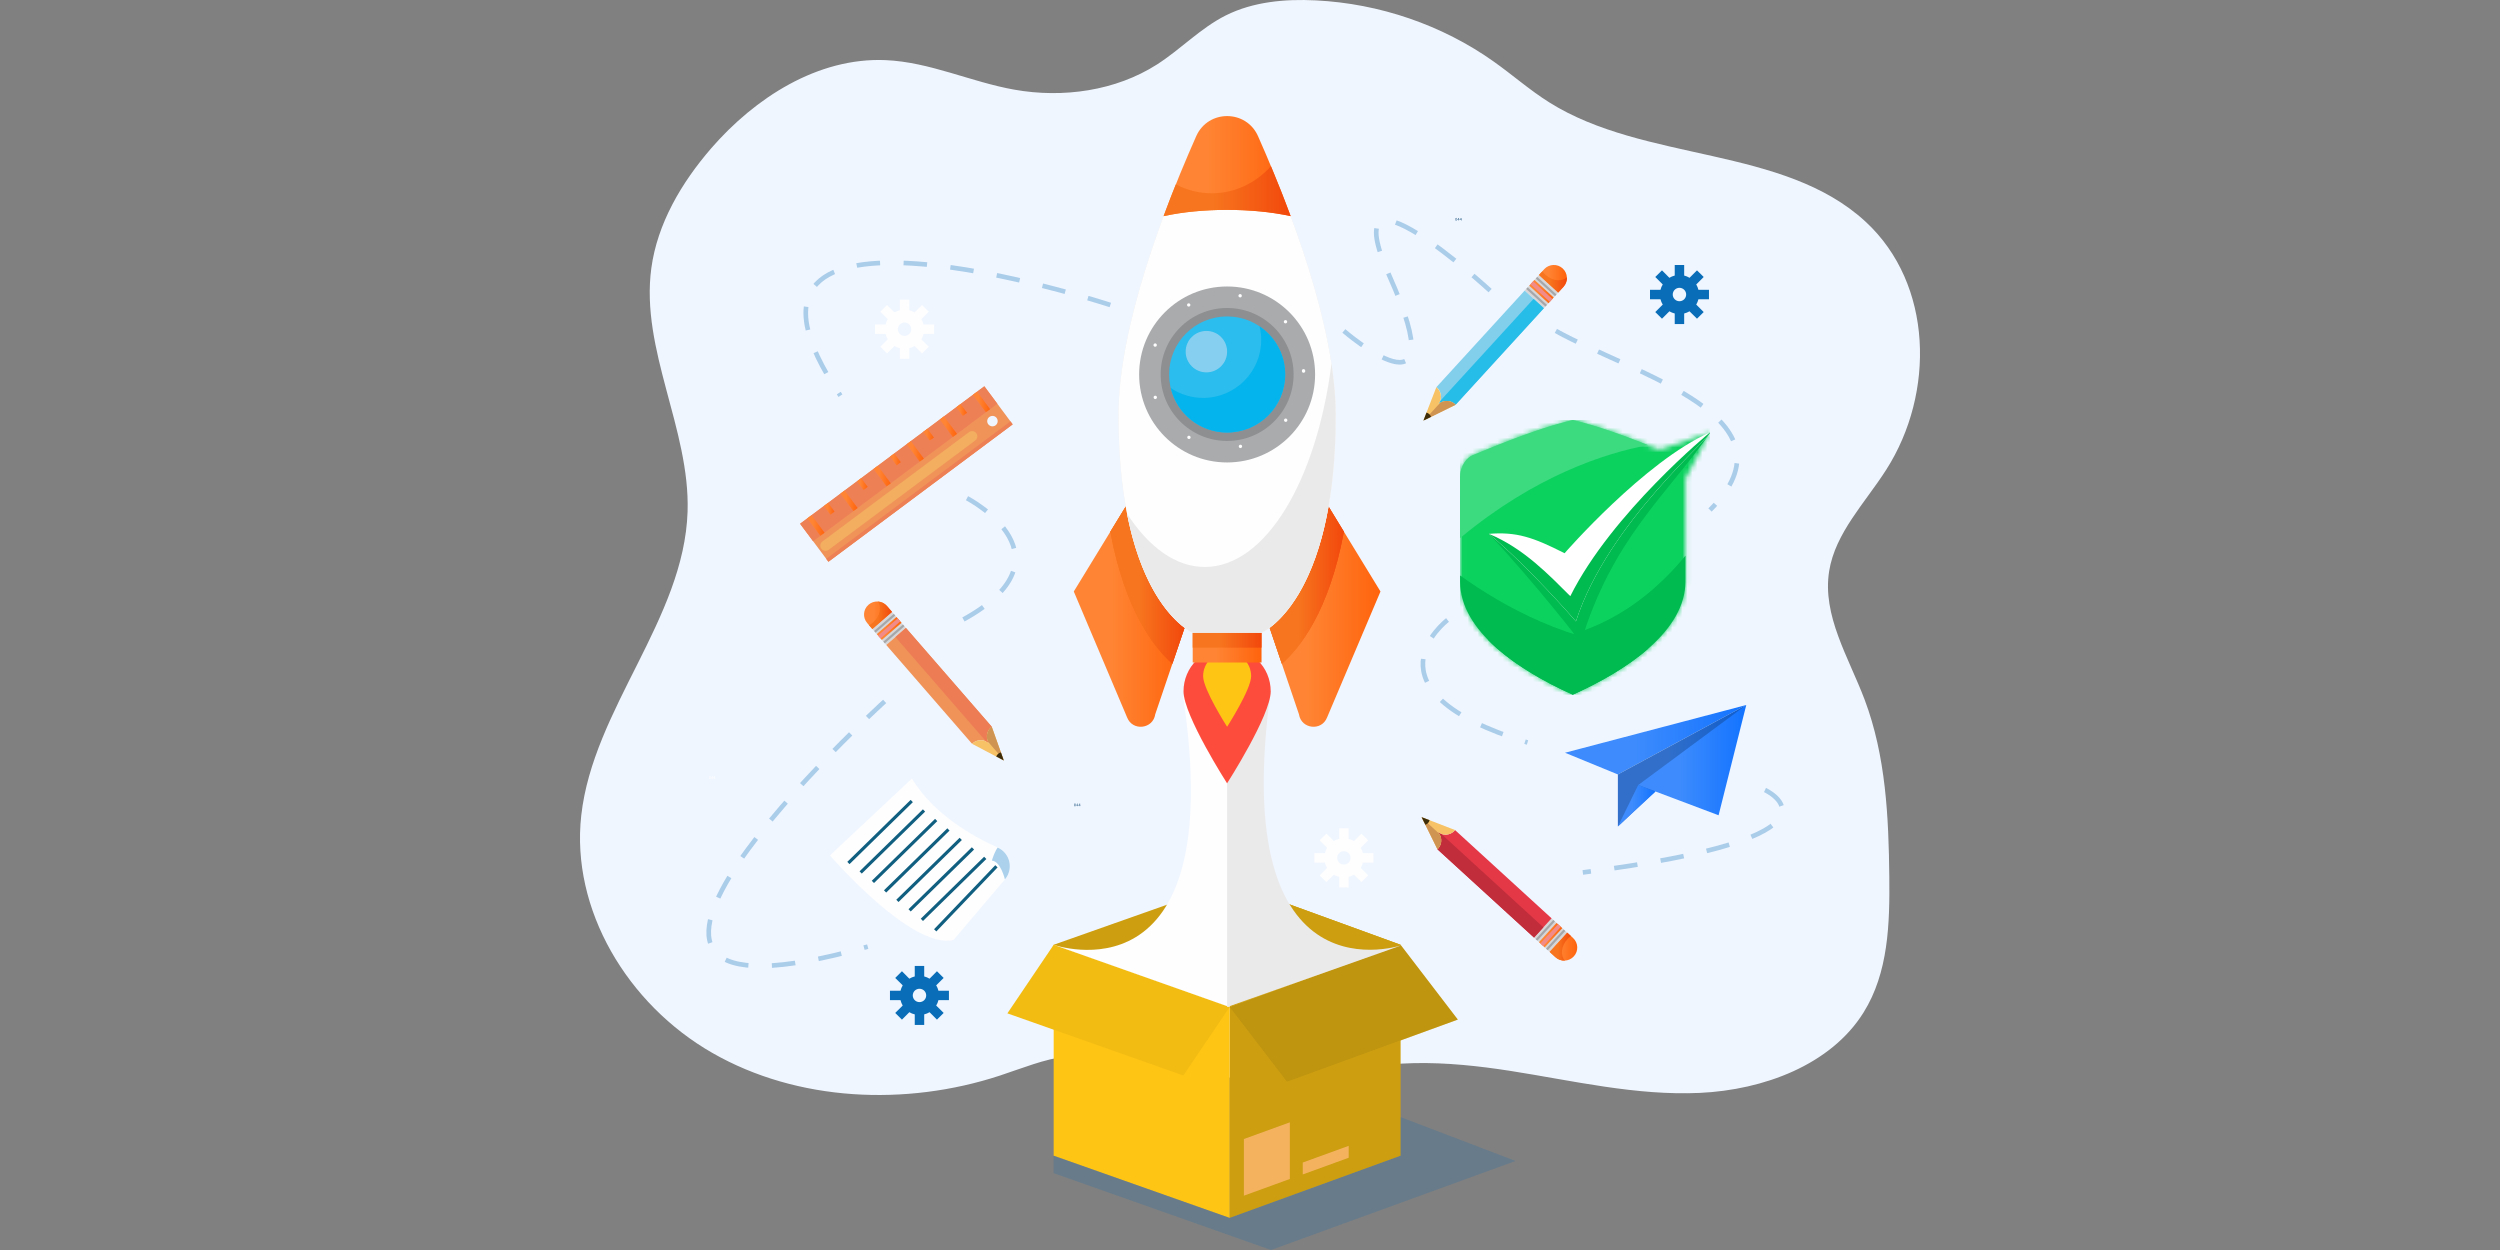 <svg width="500" height="250" viewBox="0 0 500 250" fill="none" xmlns="http://www.w3.org/2000/svg">
<rect x="0" y="0" width="500" height="250" fill="#808080" stroke="none"/>
<path d="M377.861 175.361C377.962 184.679 377.703 194.517 372.696 202.52C366.149 212.988 352.739 217.976 339.976 218.579C327.214 219.168 314.61 216.14 302.005 214.167C289.387 212.207 276.005 211.372 264.221 216.113L226.552 214.879C223.344 211.563 218.135 210.659 213.459 211.235C208.768 211.824 204.38 213.674 199.905 215.14C181.157 221.279 159.473 220.333 142.481 210.59C125.473 200.862 114.15 181.87 116.25 163.097C118.639 141.721 136.826 123.798 137.517 102.312C138.034 85.842 128.063 69.974 130.265 53.64C131.473 44.734 136.265 36.567 142.265 29.633C150.955 19.631 163.502 11.45 177.114 12.025C185.962 12.409 194.164 16.383 202.854 17.931C212.61 19.672 223.157 18.164 231.387 12.902C236.164 9.847 240.092 5.626 245.171 3.078C250.624 0.351 257.013 -0.238 263.156 0.077C275.933 0.707 288.466 5.023 298.725 12.3C302.48 14.958 305.933 18.014 309.833 20.466C328.969 32.497 356.681 29.14 373.127 44.35C386.624 56.819 387.027 78.634 377.257 93.926C373.041 100.545 367.055 106.574 365.832 114.22C364.408 123.099 369.732 131.485 372.926 139.926C377.17 151.19 377.732 163.385 377.861 175.361Z" fill="#F0F6FF"/>
<path d="M200.979 175.875L190.705 187.985C182.321 190.013 165.992 171.081 165.992 171.081L182.376 155.724C186.705 162.82 194.404 167.218 199.541 169.519C202.02 170.629 202.746 173.807 200.979 175.875Z" fill="#FEFEFE"/>
<path d="M182.351 160.204L169.68 172.601" stroke="#105E80" stroke-width="0.635"/>
<path d="M184.804 162.094L172.133 174.492" stroke="#105E80" stroke-width="0.635"/>
<path d="M187.236 163.998L174.578 176.382" stroke="#105E80" stroke-width="0.635"/>
<path d="M189.687 165.889L177.016 178.286" stroke="#105E80" stroke-width="0.635"/>
<path d="M192.148 167.779L179.477 180.176" stroke="#105E80" stroke-width="0.635"/>
<path d="M194.593 169.683L181.922 182.067" stroke="#105E80" stroke-width="0.635"/>
<path d="M197.047 171.574L184.375 183.971" stroke="#105E80" stroke-width="0.635"/>
<path d="M199.286 173.259L187.039 186.067" stroke="#105E80" stroke-width="0.635"/>
<path d="M200.984 175.875C200.984 175.875 200.134 172.245 198.367 172.121C199.052 169.971 199.545 169.519 199.545 169.519C202.025 170.628 202.751 173.806 200.984 175.875Z" fill="#ABD1ED"/>
<path d="M245.927 201.41L210.734 188.958L245.927 176.519L280.119 188.958L245.927 201.41Z" fill="#FFC514"/>
<path d="M245.927 201.41L210.734 188.958L245.927 176.519L280.119 188.958L245.927 201.41Z" fill="black" fill-opacity="0.2"/>
<path d="M280.114 188.958L245.922 201.41V176.519L280.114 188.958Z" fill="#FFC514"/>
<path d="M280.114 188.958L245.922 201.41V176.519L280.114 188.958Z" fill="black" fill-opacity="0.2"/>
<path d="M245.922 243.575V201.41L280.114 188.958V231.136L245.922 243.575Z" fill="#FFC514"/>
<path d="M245.922 243.575V201.41L280.114 188.958V231.136L245.922 243.575Z" fill="black" fill-opacity="0.2"/>
<path d="M248.773 239.136V227.807L257.965 224.465V235.794L248.773 239.136Z" fill="#F4B25F"/>
<path d="M269.739 229.164V231.548L260.547 234.89V232.507L269.739 229.164Z" fill="#F4B25F"/>
<path d="M257.388 216.369L245.922 201.41L280.114 188.958L291.567 203.917L257.388 216.369Z" fill="#FFC514"/>
<path d="M257.388 216.369L245.922 201.41L280.114 188.958L291.567 203.917L257.388 216.369Z" fill="black" fill-opacity="0.25"/>
<path d="M210.734 231.136V188.958L245.927 201.41V243.575L210.734 231.136Z" fill="#FFC514"/>
<path d="M201.477 202.67L210.737 188.958L245.93 201.41L236.669 215.109L201.477 202.67Z" fill="#FFC514"/>
<path d="M201.477 202.67L210.737 188.958L245.93 201.41L236.669 215.109L201.477 202.67Z" fill="black" fill-opacity="0.05"/>
<path d="M210.734 188.958C210.734 188.958 245.927 201.41 236.625 139.285L245.927 136.545V201.41L210.734 188.958Z" fill="#FEFEFE"/>
<path d="M245.422 201.41V136.545L254.148 138.258C245.422 201.41 280.614 188.958 280.614 188.958L245.422 201.41Z" fill="#EAEAEB"/>
<path d="M236.909 125.559L231.046 142.861C230.607 145.82 226.525 146.286 225.429 143.505L214.758 118.299L225.142 101.312C227.922 117.093 233.991 123.381 236.909 125.559Z" fill="url(#paint0_linear_1799_11786)"/>
<path d="M276.095 118.299L265.409 143.505C264.313 146.286 260.245 145.82 259.793 142.861L253.93 125.559C256.848 123.381 262.93 117.093 265.711 101.312L276.095 118.299Z" fill="url(#paint1_linear_1799_11786)"/>
<path d="M237.351 124.258L234.474 132.751C230.912 129.641 225.021 122.299 222.062 106.353L227.515 97.435L237.351 124.258Z" fill="url(#paint2_linear_1799_11786)"/>
<path d="M268.78 106.353C265.821 122.299 259.944 129.641 256.369 132.751L253.492 124.258L263.342 97.435L268.78 106.353Z" fill="url(#paint3_linear_1799_11786)"/>
<path d="M236.912 125.559L234.474 132.751C230.912 129.641 225.021 122.299 222.062 106.353L225.145 101.312C227.926 117.093 233.994 123.381 236.912 125.559Z" fill="url(#paint4_linear_1799_11786)"/>
<path d="M268.779 106.353C265.82 122.299 259.944 129.641 256.368 132.751L253.93 125.559C256.848 123.381 262.93 117.093 265.711 101.312L268.779 106.353Z" fill="url(#paint5_linear_1799_11786)"/>
<path d="M253.929 125.559C252.943 126.299 252.312 126.559 252.312 126.559H245.422H238.545C238.545 126.559 237.915 126.299 236.915 125.559C233.997 123.381 227.928 117.093 225.147 101.312C224.257 96.257 223.695 90.216 223.695 83.024C223.695 65.338 232.819 41.708 239.244 27.242C241.627 21.872 249.23 21.872 251.614 27.242C258.039 41.708 267.148 65.338 267.148 83.024C267.148 90.216 266.6 96.257 265.71 101.312C262.929 117.093 256.847 123.381 253.929 125.559Z" fill="#E8E8E8"/>
<path d="M267.148 83.024C267.148 120.299 252.312 126.559 252.312 126.559H245.422H238.545C238.545 126.559 223.695 120.299 223.695 83.024C223.695 65.338 232.819 41.708 239.244 27.242C241.627 21.872 249.23 21.872 251.614 27.242C258.039 41.708 267.148 65.338 267.148 83.024Z" fill="#FEFEFE"/>
<path d="M254.142 138.258C254.142 143.08 245.416 156.669 245.416 156.669C245.416 156.669 236.703 143.08 236.703 138.258C236.703 133.436 240.607 129.532 245.416 129.532C250.238 129.532 254.142 133.436 254.142 138.258Z" fill="#FE4C3C"/>
<path d="M250.228 135.23C250.228 137.874 245.42 145.354 245.42 145.354C245.42 145.354 240.625 137.874 240.625 135.23C240.625 132.573 242.776 130.422 245.42 130.422C248.077 130.422 250.228 132.573 250.228 135.23Z" fill="#FFC514"/>
<path d="M252.306 132.504H238.539V126.573H252.306V132.504Z" fill="url(#paint6_linear_1799_11786)"/>
<path d="M252.306 129.532H238.539V126.573H252.306V129.532Z" fill="url(#paint7_linear_1799_11786)"/>
<path d="M232.719 43.228C234.911 37.297 237.212 31.817 239.239 27.242C241.623 21.872 249.226 21.872 251.61 27.242C253.637 31.817 255.938 37.297 258.13 43.228C250.623 41.557 240.226 41.557 232.719 43.228Z" fill="url(#paint8_linear_1799_11786)"/>
<path d="M254.185 33.242C255.486 36.351 256.829 39.708 258.13 43.228C250.623 41.557 240.226 41.557 232.719 43.228C233.527 41.036 234.349 38.913 235.171 36.872C237.335 38.009 239.774 38.653 242.363 38.653C247.007 38.653 251.199 36.571 254.185 33.242Z" fill="url(#paint9_linear_1799_11786)"/>
<path d="M266.298 72.722C266.832 76.298 267.147 79.763 267.147 83.024C267.147 120.299 252.311 126.559 252.311 126.559H245.42H238.544C238.544 126.559 229.31 122.668 225.406 102.737C229.763 109.435 235.132 113.394 240.955 113.394C253.119 113.394 263.339 96.12 266.298 72.722Z" fill="#EAEAEB"/>
<path d="M263.021 74.887C263.021 84.613 255.144 92.49 245.418 92.49C235.705 92.49 227.828 84.613 227.828 74.887C227.828 65.174 235.705 57.297 245.418 57.297C255.144 57.297 263.021 65.174 263.021 74.887Z" fill="#A9ABAD"/>
<path d="M247.759 89.339C247.732 89.147 247.855 88.983 248.033 88.942C248.211 88.914 248.389 89.038 248.417 89.216C248.458 89.407 248.321 89.572 248.143 89.613C248.129 89.613 248.101 89.613 248.088 89.613C247.923 89.613 247.786 89.503 247.759 89.339ZM237.622 87.764C237.471 87.668 237.403 87.462 237.498 87.298C237.594 87.147 237.8 87.092 237.951 87.188C238.115 87.27 238.17 87.49 238.088 87.64C238.019 87.75 237.909 87.805 237.786 87.805C237.731 87.805 237.677 87.791 237.622 87.764ZM256.924 84.298C256.787 84.174 256.759 83.969 256.882 83.818C257.006 83.681 257.211 83.668 257.348 83.777C257.499 83.9 257.513 84.12 257.403 84.257C257.335 84.339 257.239 84.38 257.143 84.38C257.061 84.38 256.978 84.353 256.924 84.298ZM230.745 79.585C230.676 79.421 230.759 79.216 230.937 79.161C231.115 79.092 231.307 79.188 231.375 79.366C231.43 79.531 231.348 79.722 231.17 79.791C231.133 79.809 231.097 79.818 231.06 79.818C230.923 79.818 230.786 79.722 230.745 79.585ZM260.376 74.215C260.376 74.206 260.376 74.197 260.376 74.188C260.376 74.174 260.376 74.174 260.376 74.161C260.376 73.969 260.526 73.818 260.704 73.818C260.896 73.818 261.047 73.969 261.047 74.161C261.047 74.161 261.047 74.174 261.047 74.188C261.047 74.202 261.047 74.202 261.047 74.215C261.047 74.407 260.896 74.558 260.704 74.558C260.526 74.558 260.376 74.407 260.376 74.215ZM230.923 69.338C230.745 69.27 230.649 69.078 230.718 68.9C230.786 68.722 230.978 68.64 231.156 68.695C231.32 68.763 231.416 68.955 231.348 69.133C231.307 69.27 231.17 69.352 231.033 69.352C230.996 69.352 230.96 69.348 230.923 69.338ZM256.841 64.571C256.718 64.421 256.745 64.215 256.882 64.092C257.019 63.969 257.239 63.996 257.362 64.133C257.472 64.27 257.458 64.489 257.321 64.599C257.248 64.653 257.175 64.681 257.102 64.681C257.006 64.681 256.91 64.64 256.841 64.571ZM237.457 61.16C237.361 60.996 237.416 60.79 237.567 60.708C237.731 60.612 237.937 60.667 238.033 60.831C238.129 60.982 238.074 61.188 237.909 61.284C237.855 61.311 237.8 61.325 237.745 61.325C237.622 61.325 237.512 61.27 237.457 61.16ZM247.964 59.475C247.786 59.448 247.663 59.283 247.69 59.092C247.732 58.914 247.91 58.79 248.088 58.818C248.266 58.845 248.389 59.023 248.362 59.201C248.334 59.379 248.197 59.489 248.033 59.489C248.015 59.489 247.992 59.484 247.964 59.475Z" fill="#FEFEFE"/>
<path d="M258.722 74.887C258.722 82.229 252.763 88.188 245.421 88.188C238.078 88.188 232.133 82.229 232.133 74.887C232.133 67.558 238.078 61.599 245.421 61.599C252.763 61.599 258.722 67.558 258.722 74.887Z" fill="#8D8F91"/>
<path d="M257.04 74.887C257.04 81.311 251.834 86.503 245.423 86.503C239.012 86.503 233.82 81.311 233.82 74.887C233.82 68.476 239.012 63.284 245.423 63.284C251.834 63.284 257.04 68.476 257.04 74.887Z" fill="#2BBDED"/>
<path d="M245.421 70.325C245.421 72.612 243.571 74.475 241.284 74.475C238.996 74.475 237.133 72.612 237.133 70.325C237.133 68.037 238.996 66.188 241.284 66.188C243.571 66.188 245.421 68.037 245.421 70.325Z" fill="#87CFF1"/>
<path d="M257.039 74.887C257.039 81.311 251.834 86.503 245.423 86.503C239.943 86.503 235.368 82.709 234.148 77.599C235.998 78.859 238.231 79.585 240.628 79.585C247.039 79.585 252.245 74.38 252.245 67.969C252.245 67.037 252.121 66.133 251.902 65.256C254.998 67.339 257.039 70.873 257.039 74.887Z" fill="#04B4EC"/>
<path d="M349.247 141L323.576 154.891L313 150.548L349.247 141Z" fill="url(#paint10_linear_1799_11786)"/>
<path d="M349.25 141L323.578 165.288V154.891L349.25 141Z" fill="url(#paint11_linear_1799_11786)"/>
<path d="M349.25 141L323.578 165.288V154.891L349.25 141Z" fill="black" fill-opacity="0.2"/>
<path d="M327.648 157L349.252 141L343.717 163.055L327.648 157Z" fill="url(#paint12_linear_1799_11786)"/>
<path d="M323.578 165.288L327.647 157L331.126 158.302L323.578 165.288Z" fill="url(#paint13_linear_1799_11786)"/>
<path opacity="0.2" d="M303.106 232.192L254.201 250L210.734 234.63V231.137L245.927 243.575L280.119 231.137V223.424L303.106 232.192Z" fill="#096DB7"/>
<path d="M177.25 128.997L174.469 125.806L178.4 122.381L181.181 125.586L177.25 128.997Z" fill="#D6D6D8"/>
<path d="M178.752 122.778L179.053 123.107L175.108 126.531L174.82 126.189L178.752 122.778Z" fill="#A5A7A9"/>
<path d="M180.596 124.901L180.897 125.244L176.952 128.669L176.664 128.326L180.596 124.901Z" fill="#A5A7A9"/>
<path d="M176.365 127.984L175.352 126.819L179.297 123.395L180.311 124.559L176.365 127.984Z" fill="url(#paint14_linear_1799_11786)"/>
<path d="M176.116 127.696L175.609 127.107L179.541 123.682L180.048 124.271L176.116 127.696Z" fill="#F08B8A"/>
<path d="M177.392 121.203L178.405 122.381L174.474 125.805L173.446 124.614C172.501 123.531 172.611 121.888 173.707 120.942C174.789 119.997 176.446 120.107 177.392 121.203Z" fill="url(#paint15_linear_1799_11786)"/>
<path d="M175.58 120.312C176.251 120.353 176.908 120.654 177.388 121.202L178.402 122.381L174.47 125.805L173.812 125.052C174.077 124.906 174.333 124.723 174.58 124.504C175.977 123.298 176.402 121.463 175.58 120.312Z" fill="url(#paint16_linear_1799_11786)"/>
<path d="M177.25 128.997L181.182 125.586L198.346 145.34C198.301 145.377 198.255 145.413 198.209 145.45C197.196 146.34 197.086 147.861 197.963 148.875C197.086 147.861 195.552 147.765 194.538 148.642C194.492 148.678 194.451 148.719 194.415 148.765L177.25 128.997Z" fill="#EF9359"/>
<path d="M179.086 127.408L181.182 125.586L198.347 145.34C198.301 145.377 198.255 145.413 198.21 145.45C197.196 146.34 197.086 147.861 197.963 148.875C197.758 148.642 197.511 148.45 197.237 148.313L179.086 127.408Z" fill="#ED7C54"/>
<path d="M198.079 145.587L198.353 145.34L200.764 152.108L194.422 148.765L194.696 148.518C195.71 147.779 197.134 147.916 197.97 148.875C197.134 147.916 197.189 146.477 198.079 145.587Z" fill="#F6C265"/>
<path d="M198.074 145.587L198.348 145.34L200.691 151.902L197.636 148.381C197.17 147.464 197.335 146.34 198.074 145.587Z" fill="#CF9352"/>
<path d="M200.763 152.108L199.242 151.299C199.324 151.108 199.448 150.916 199.612 150.779C199.79 150.628 199.982 150.532 200.187 150.478L200.763 152.108Z" fill="#3D2C0A"/>
<path d="M304.93 58.119L307.793 54.996L311.642 58.517L308.779 61.64L304.93 58.119Z" fill="#D6D6D8"/>
<path d="M311.299 58.9L310.998 59.229L307.148 55.708L307.45 55.379L311.299 58.9Z" fill="#A5A7A9"/>
<path d="M309.393 60.982L309.092 61.311L305.242 57.79L305.544 57.461L309.393 60.982Z" fill="#A5A7A9"/>
<path d="M305.844 57.133L306.885 55.982L310.734 59.503L309.693 60.654L305.844 57.133Z" fill="url(#paint17_linear_1799_11786)"/>
<path d="M306.102 56.845L306.622 56.27L310.472 59.791L309.951 60.366L306.102 56.845Z" fill="#F08B8A"/>
<path d="M312.693 57.366L311.638 58.517L307.789 54.996L308.844 53.831C309.817 52.777 311.474 52.708 312.529 53.681C313.597 54.653 313.666 56.297 312.693 57.366Z" fill="url(#paint18_linear_1799_11786)"/>
<path d="M313.378 55.462C313.419 56.133 313.186 56.818 312.693 57.366L311.638 58.517L307.789 54.996L308.474 54.256C308.648 54.503 308.853 54.736 309.09 54.955C310.46 56.215 312.323 56.407 313.378 55.462Z" fill="url(#paint19_linear_1799_11786)"/>
<path d="M304.931 58.119L308.781 61.64L291.123 80.955C291.077 80.91 291.032 80.864 290.986 80.818C290 79.914 288.465 79.983 287.561 80.969C288.465 79.983 288.397 78.448 287.41 77.544C287.365 77.508 287.319 77.471 287.273 77.435L304.931 58.119Z" fill="#82CFEC"/>
<path d="M306.719 59.763L308.774 61.64L291.116 80.955C291.071 80.91 291.025 80.864 290.979 80.818C289.993 79.914 288.459 79.983 287.555 80.969C287.774 80.736 287.925 80.462 288.034 80.188L306.719 59.763Z" fill="#26BDE8"/>
<path d="M290.844 80.709L291.118 80.955L284.68 84.12L287.269 77.435L287.529 77.681C288.392 78.599 288.419 80.037 287.556 80.969C288.419 80.037 289.858 79.928 290.844 80.709Z" fill="#F6C265"/>
<path d="M290.846 80.709L291.12 80.955L284.859 84.037L288.01 80.585C288.873 80.024 290.01 80.051 290.846 80.709Z" fill="#CF9352"/>
<path d="M284.68 84.12L285.296 82.517C285.502 82.572 285.693 82.681 285.858 82.832C286.022 82.983 286.145 83.161 286.214 83.366L284.68 84.12Z" fill="#3D2C0A"/>
<path d="M310.325 183.67L313.449 186.533L309.928 190.382L306.805 187.519L310.325 183.67Z" fill="#D6D6D8"/>
<path d="M309.54 190.04L309.211 189.739L312.732 185.889L313.06 186.191L309.54 190.04Z" fill="#A5A7A9"/>
<path d="M307.462 188.136L307.133 187.834L310.653 183.985L310.982 184.286L307.462 188.136Z" fill="#A5A7A9"/>
<path d="M311.31 184.588L312.46 185.629L308.94 189.478L307.789 188.437L311.31 184.588Z" fill="url(#paint20_linear_1799_11786)"/>
<path d="M311.599 184.848L312.174 185.369L308.653 189.218L308.078 188.698L311.599 184.848Z" fill="#F08B8A"/>
<path d="M311.08 191.437L309.93 190.382L313.45 186.533L314.601 187.588C315.67 188.56 315.738 190.218 314.765 191.273C313.793 192.341 312.149 192.41 311.08 191.437Z" fill="url(#paint21_linear_1799_11786)"/>
<path d="M312.985 192.122C312.3 192.163 311.615 191.93 311.08 191.437L309.93 190.382L313.45 186.533L314.19 187.218C313.943 187.391 313.706 187.597 313.478 187.834C312.231 189.204 312.026 191.067 312.985 192.122Z" fill="url(#paint22_linear_1799_11786)"/>
<path d="M310.324 183.67L306.804 187.519L287.488 169.861C287.534 169.815 287.58 169.77 287.625 169.724C288.529 168.738 288.461 167.204 287.461 166.299C288.461 167.204 289.995 167.135 290.899 166.149C290.936 166.103 290.972 166.057 291.009 166.012L310.324 183.67Z" fill="#E43847"/>
<path d="M308.681 185.464L306.804 187.519L287.488 169.861C287.534 169.815 287.58 169.77 287.625 169.724C288.529 168.738 288.461 167.203 287.461 166.299C287.708 166.518 287.968 166.669 288.255 166.779L308.681 185.464Z" fill="#C12D3B"/>
<path d="M287.737 169.587L287.491 169.861L284.312 163.423L291.011 166.012L290.765 166.272C289.847 167.135 288.408 167.163 287.463 166.3C288.408 167.163 288.518 168.601 287.737 169.587Z" fill="#F6C265"/>
<path d="M287.735 169.588L287.489 169.861L284.406 163.601L287.858 166.752C288.42 167.615 288.393 168.752 287.735 169.588Z" fill="#CF9352"/>
<path d="M284.312 163.423L285.915 164.039C285.874 164.245 285.765 164.437 285.614 164.601C285.463 164.765 285.271 164.889 285.08 164.957L284.312 163.423Z" fill="#3D2C0A"/>
<path fill-rule="evenodd" clip-rule="evenodd" d="M202.537 84.873L165.687 112.353L160.016 104.751L196.866 77.257L202.537 84.873ZM199.112 85.065C199.578 84.723 199.674 84.065 199.332 83.599C198.989 83.134 198.332 83.052 197.866 83.394C197.4 83.736 197.304 84.394 197.647 84.846C198.003 85.312 198.647 85.408 199.112 85.065Z" fill="#EF9359"/>
<path d="M165.686 112.353L165.234 111.764L202.084 84.27L202.537 84.873L165.686 112.353Z" fill="#EE8055"/>
<path d="M162.618 108.244L160.016 104.751L196.866 77.257L199.469 80.75L162.618 108.244Z" fill="#EE8055"/>
<path d="M197.181 82.462L194.578 78.969L195.414 78.339L198.017 81.832L197.181 82.462Z" fill="url(#paint23_linear_1799_11786)"/>
<path d="M192.567 83.188L191.266 81.435L192.101 80.805L193.403 82.558L192.567 83.188Z" fill="url(#paint24_linear_1799_11786)"/>
<path d="M190.57 87.408L187.953 83.901L188.789 83.284L191.405 86.777L190.57 87.408Z" fill="url(#paint25_linear_1799_11786)"/>
<path d="M185.95 88.12L184.648 86.38L185.484 85.75L186.785 87.504L185.95 88.12Z" fill="url(#paint26_linear_1799_11786)"/>
<path d="M183.939 92.339L181.336 88.846L182.172 88.216L184.774 91.723L183.939 92.339Z" fill="url(#paint27_linear_1799_11786)"/>
<path d="M179.325 93.065L178.023 91.312L178.859 90.695L180.16 92.435L179.325 93.065Z" fill="url(#paint28_linear_1799_11786)"/>
<path d="M177.32 97.284L174.703 93.791L175.552 93.161L178.155 96.654L177.32 97.284Z" fill="url(#paint29_linear_1799_11786)"/>
<path d="M172.708 98.011L171.406 96.257L172.242 95.627L173.543 97.38L172.708 98.011Z" fill="url(#paint30_linear_1799_11786)"/>
<path d="M170.689 102.23L168.086 98.723L168.922 98.106L171.524 101.6L170.689 102.23Z" fill="url(#paint31_linear_1799_11786)"/>
<path d="M166.075 102.942L164.773 101.202L165.609 100.572L166.91 102.326L166.075 102.942Z" fill="url(#paint32_linear_1799_11786)"/>
<path d="M164.077 107.161L161.461 103.668L162.31 103.038L164.913 106.545L164.077 107.161Z" fill="url(#paint33_linear_1799_11786)"/>
<path d="M164.267 109.75C163.925 109.285 164.021 108.627 164.487 108.285L193.802 86.421C194.254 86.079 194.912 86.175 195.254 86.627C195.611 87.092 195.515 87.75 195.049 88.093L165.733 109.97C165.267 110.312 164.61 110.216 164.267 109.75Z" fill="#F3AE5F"/>
<path opacity="0.3" d="M222.062 60.996C222.062 60.996 136.704 32.927 168.088 79.133" stroke="#096DB7" stroke-width="0.932" stroke-dasharray="4.7 4.7"/>
<path opacity="0.3" d="M193.403 99.641C193.403 99.641 216.513 111.668 191.266 124.655" stroke="#096DB7" stroke-width="0.932" stroke-dasharray="4.7 4.7"/>
<path opacity="0.3" d="M176.929 140.285C176.929 140.285 100.065 210.081 173.546 189.327" stroke="#096DB7" stroke-width="0.932" stroke-dasharray="4.7 4.7"/>
<path opacity="0.3" d="M268.773 66.188C268.773 66.188 291.678 85.983 277.897 55.215C265.993 28.653 298.021 58.119 298.021 58.119" stroke="#096DB7" stroke-width="0.932" stroke-dasharray="4.7 4.7"/>
<path opacity="0.3" d="M311.172 66.188C327 75 360.5 83.5 342 102" stroke="#096DB7" stroke-width="0.932" stroke-dasharray="4.7 4.7"/>
<path opacity="0.3" d="M289.507 124C289.507 124 271.075 138.007 305.5 148.5" stroke="#096DB7" stroke-width="0.932" stroke-dasharray="4.7 4.7"/>
<path opacity="0.3" d="M353 158C353 158 373.002 167.286 316.562 174.491" stroke="#096DB7" stroke-width="0.932" stroke-dasharray="4.7 4.7"/>
<path d="M332.871 125.285C332.835 125.285 332.808 125.304 332.789 125.34C332.771 125.377 332.762 125.431 332.762 125.504C332.762 125.578 332.771 125.632 332.789 125.669C332.808 125.705 332.835 125.724 332.871 125.724C332.908 125.724 332.935 125.705 332.954 125.669C332.972 125.632 332.981 125.578 332.981 125.504C332.981 125.431 332.972 125.377 332.954 125.34C332.935 125.304 332.908 125.285 332.871 125.285ZM332.871 125.23C332.926 125.23 332.967 125.253 332.995 125.299C333.031 125.345 333.05 125.413 333.05 125.504C333.05 125.596 333.031 125.664 332.995 125.71C332.967 125.756 332.926 125.778 332.871 125.778C332.808 125.778 332.762 125.756 332.734 125.71C332.698 125.664 332.68 125.596 332.68 125.504C332.68 125.413 332.698 125.345 332.734 125.299C332.762 125.253 332.808 125.23 332.871 125.23ZM333.365 125.587V125.299L333.187 125.587H333.365ZM333.132 125.573L333.351 125.244H333.433V125.587H333.515V125.641H333.433V125.765H333.365V125.641H333.132V125.573ZM333.817 125.587V125.299L333.639 125.587H333.817ZM333.584 125.573L333.803 125.244H333.899V125.587H333.967V125.641H333.899V125.765H333.817V125.641H333.584V125.573Z" fill="#FEFEFE"/>
<path d="M141.967 155.286C141.931 155.286 141.903 155.304 141.885 155.341C141.867 155.377 141.858 155.432 141.858 155.505C141.858 155.578 141.867 155.633 141.885 155.669C141.903 155.706 141.931 155.724 141.967 155.724C142.004 155.724 142.031 155.706 142.049 155.669C142.068 155.633 142.077 155.578 142.077 155.505C142.077 155.432 142.068 155.377 142.049 155.341C142.031 155.304 142.004 155.286 141.967 155.286ZM141.967 155.231C142.031 155.231 142.077 155.254 142.104 155.299C142.132 155.345 142.145 155.414 142.145 155.505C142.145 155.596 142.132 155.665 142.104 155.71C142.077 155.756 142.031 155.779 141.967 155.779C141.912 155.779 141.867 155.756 141.83 155.71C141.803 155.665 141.789 155.596 141.789 155.505C141.789 155.414 141.803 155.345 141.83 155.299C141.867 155.254 141.912 155.231 141.967 155.231ZM142.474 155.587V155.299L142.296 155.587H142.474ZM142.227 155.573L142.447 155.245H142.543V155.587H142.611V155.642H142.543V155.765H142.474V155.642H142.227V155.573ZM142.926 155.587V155.299L142.748 155.587H142.926ZM142.693 155.573L142.912 155.245H142.995V155.587H143.077V155.642H142.995V155.765H142.926V155.642H142.693V155.573Z" fill="#FEFEFE"/>
<path d="M214.996 160.765C214.96 160.765 214.933 160.784 214.914 160.82C214.896 160.857 214.887 160.911 214.887 160.984C214.887 161.057 214.896 161.112 214.914 161.149C214.933 161.185 214.96 161.204 214.996 161.204C215.033 161.204 215.06 161.185 215.079 161.149C215.097 161.112 215.106 161.057 215.106 160.984C215.106 160.911 215.097 160.857 215.079 160.82C215.06 160.784 215.033 160.765 214.996 160.765ZM214.996 160.71C215.051 160.71 215.092 160.733 215.12 160.779C215.156 160.825 215.175 160.893 215.175 160.984C215.175 161.076 215.156 161.144 215.12 161.19C215.092 161.236 215.051 161.258 214.996 161.258C214.933 161.258 214.887 161.236 214.859 161.19C214.823 161.144 214.805 161.076 214.805 160.984C214.805 160.893 214.823 160.825 214.859 160.779C214.887 160.733 214.933 160.71 214.996 160.71ZM215.49 161.067V160.779L215.312 161.067H215.49ZM215.257 161.053L215.476 160.724H215.558V161.067H215.64V161.121H215.558V161.245H215.49V161.121H215.257V161.053ZM215.942 161.067V160.779L215.764 161.067H215.942ZM215.709 161.053L215.928 160.724H216.024V161.067H216.092V161.121H216.024V161.245H215.942V161.121H215.709V161.053Z" fill="#124B77"/>
<path d="M291.241 43.639C291.204 43.639 291.177 43.657 291.158 43.694C291.14 43.731 291.131 43.785 291.131 43.858C291.131 43.931 291.14 43.986 291.158 44.023C291.177 44.059 291.204 44.078 291.241 44.078C291.277 44.078 291.305 44.059 291.323 44.023C291.341 43.986 291.35 43.931 291.35 43.858C291.35 43.785 291.341 43.731 291.323 43.694C291.305 43.657 291.277 43.639 291.241 43.639ZM291.241 43.584C291.295 43.584 291.341 43.607 291.378 43.653C291.405 43.699 291.419 43.767 291.419 43.858C291.419 43.95 291.405 44.018 291.378 44.064C291.341 44.11 291.295 44.132 291.241 44.132C291.177 44.132 291.131 44.11 291.104 44.064C291.076 44.018 291.062 43.95 291.062 43.858C291.062 43.767 291.076 43.699 291.104 43.653C291.131 43.607 291.177 43.584 291.241 43.584ZM291.734 43.941V43.653L291.556 43.941H291.734ZM291.501 43.927L291.72 43.598H291.802V43.941H291.884V43.995H291.802V44.119H291.734V43.995H291.501V43.927ZM292.2 43.941V43.653L292.021 43.941H292.2ZM291.953 43.927L292.172 43.598H292.268V43.941H292.337V43.995H292.268V44.119H292.2V43.995H291.953V43.927Z" fill="#124B77"/>
<path fill-rule="evenodd" clip-rule="evenodd" d="M272.568 172.519C272.486 172.902 272.335 173.259 272.13 173.587L273.623 175.081L272.28 176.409L270.801 174.93C270.472 175.122 270.102 175.272 269.719 175.368V177.478H267.842V175.368C267.458 175.272 267.088 175.122 266.76 174.93L265.28 176.409L263.938 175.081L265.431 173.587C265.225 173.259 265.075 172.902 264.979 172.519H262.883V170.628H264.979C265.075 170.245 265.225 169.889 265.431 169.56L263.938 168.067L265.28 166.738L266.76 168.217C267.088 168.026 267.458 167.875 267.842 167.779V165.669H269.719V167.779C270.102 167.875 270.472 168.026 270.801 168.217L272.28 166.738L273.623 168.067L272.13 169.56C272.335 169.889 272.486 170.245 272.568 170.628H274.678V172.519H272.568ZM270.116 171.574C270.116 170.834 269.513 170.231 268.773 170.231C268.034 170.231 267.431 170.834 267.431 171.574C267.431 172.313 268.034 172.916 268.773 172.916C269.513 172.916 270.116 172.313 270.116 171.574Z" fill="#FEFEFE"/>
<path fill-rule="evenodd" clip-rule="evenodd" d="M184.707 66.791C184.611 67.174 184.46 67.531 184.268 67.859L185.748 69.353L184.419 70.681L182.926 69.188C182.597 69.394 182.241 69.544 181.857 69.64V71.75H179.967V69.64C179.583 69.544 179.227 69.394 178.898 69.188L177.405 70.681L176.076 69.353L177.556 67.859C177.364 67.531 177.213 67.174 177.117 66.791H175.008V64.9H177.117C177.213 64.517 177.364 64.161 177.556 63.832L176.076 62.339L177.405 61.01L178.898 62.489C179.227 62.298 179.583 62.147 179.967 62.051V59.941H181.857V62.051C182.241 62.147 182.597 62.298 182.926 62.489L184.419 61.01L185.748 62.339L184.268 63.832C184.46 64.161 184.611 64.517 184.707 64.9H186.816V66.791H184.707ZM182.255 65.846C182.255 65.106 181.652 64.503 180.912 64.503C180.172 64.503 179.57 65.106 179.57 65.846C179.57 66.585 180.172 67.188 180.912 67.188C181.652 67.188 182.255 66.585 182.255 65.846Z" fill="#FEFEFE"/>
<path fill-rule="evenodd" clip-rule="evenodd" d="M187.691 200.026C187.595 200.41 187.444 200.78 187.239 201.108L188.732 202.588L187.39 203.93L185.91 202.437C185.581 202.643 185.212 202.793 184.842 202.876V204.985H182.951V202.876C182.568 202.793 182.198 202.643 181.869 202.437L180.389 203.93L179.047 202.588L180.54 201.108C180.348 200.78 180.198 200.41 180.102 200.026H177.992V198.149H180.102C180.198 197.766 180.348 197.396 180.54 197.067L179.047 195.588L180.389 194.245L181.869 195.738C182.198 195.533 182.568 195.382 182.951 195.286V193.19H184.842V195.286C185.212 195.382 185.581 195.533 185.91 195.738L187.39 194.245L188.732 195.588L187.239 197.067C187.444 197.396 187.595 197.766 187.691 198.149H189.787V200.026H187.691ZM185.239 199.081C185.239 198.341 184.636 197.752 183.896 197.752C183.157 197.752 182.554 198.341 182.554 199.081C182.554 199.834 183.157 200.423 183.896 200.423C184.636 200.423 185.239 199.834 185.239 199.081Z" fill="#096DB7"/>
<path fill-rule="evenodd" clip-rule="evenodd" d="M339.685 59.849C339.589 60.233 339.439 60.589 339.247 60.918L340.74 62.411L339.397 63.74L337.904 62.261C337.575 62.452 337.219 62.603 336.836 62.699V64.808H334.945V62.699C334.562 62.603 334.206 62.452 333.877 62.261L332.397 63.74L331.055 62.411L332.548 60.918C332.343 60.589 332.192 60.233 332.096 59.849H330V57.959H332.096C332.192 57.575 332.343 57.219 332.548 56.891L331.055 55.397L332.397 54.069L333.877 55.562C334.206 55.356 334.562 55.206 334.945 55.11V53H336.836V55.11C337.219 55.206 337.575 55.356 337.904 55.562L339.397 54.069L340.74 55.397L339.247 56.891C339.439 57.219 339.589 57.575 339.685 57.959H341.795V59.849H339.685ZM337.233 58.904C337.233 58.164 336.63 57.562 335.891 57.562C335.151 57.562 334.548 58.164 334.548 58.904C334.548 59.644 335.151 60.247 335.891 60.247C336.63 60.247 337.233 59.644 337.233 58.904Z" fill="#096DB7"/>
<mask id="mask0_1799_11786" style="mask-type:luminance" maskUnits="userSpaceOnUse" x="292" y="84" width="50" height="55">
<path d="M294.553 91.032C296.727 90.187 306.509 85.895 314.551 84C320.722 85.454 327.915 88.318 331.912 89.954L341.977 86.488L337.103 95.706L337.089 116.298C337.082 126.182 325.503 134.016 314.551 138.935C303.6 134.016 292.021 126.182 292.014 116.298L292 95.563C291.998 93.046 293.45 91.461 294.553 91.032ZM335.55 91.688C335.754 91.879 335.953 92.104 336.137 92.362L341.977 86.488L335.55 91.688Z" fill="white"/>
</mask>
<g mask="url(#mask0_1799_11786)">
<path d="M292 84.001H341.972V138.935H292V84.001Z" fill="#0BD25F"/>
</g>
<path d="M292.015 107.622L292.008 95.562C292.008 93.044 293.454 91.459 294.562 91.033C296.735 90.189 306.519 85.895 314.557 84.001C319.673 85.205 325.494 87.385 329.612 89.022C321.06 90.629 307.033 95.121 292.015 107.622Z" fill="#0BD25F"/>
<path d="M292.015 107.622L292.008 95.562C292.008 93.044 293.454 91.459 294.562 91.033C296.735 90.189 306.519 85.895 314.557 84.001C319.673 85.205 325.494 87.385 329.612 89.022C321.06 90.629 307.033 95.121 292.015 107.622Z" fill="white" fill-opacity="0.2"/>
<path d="M337.092 111.137L337.085 116.297C337.085 126.185 325.502 134.017 314.55 138.935C308.37 136.16 301.991 132.453 297.602 127.976C317.78 130.765 330.86 118.749 337.092 111.137Z" fill="#00BB4F"/>
<path d="M329.649 129.723C325.421 133.423 319.908 136.528 314.55 138.935C303.598 134.017 292.023 126.185 292.016 116.298V115.087C300.604 121.267 314 128.725 329.649 129.723Z" fill="#00BB4F"/>
<path d="M297.781 106.77C305.988 109.831 307.147 111.659 313.35 114.756C313.35 114.756 328.603 92.816 341.69 87.032C333.367 98.953 322.386 107.849 316.176 128.497C316.176 128.497 307.287 116.907 297.781 106.77Z" fill="#00BB4F"/>
<path d="M297.781 106.77C303.286 106.33 306.597 107.431 312.917 110.646C312.917 110.646 328.889 92.273 341.977 86.489C342.872 86.944 321.564 104.443 315.185 124.277C315.185 124.277 305.782 113.391 297.781 106.77Z" fill="white"/>
<path d="M341.977 86.489C342.872 86.944 321.564 104.443 315.185 124.277C315.185 124.277 305.782 113.391 297.781 106.77C304.791 109.67 309.929 115.131 314.062 119.234C322.334 102.623 341.977 86.489 341.977 86.489Z" fill="#00BB4F"/>
<defs>
<linearGradient id="paint0_linear_1799_11786" x1="214.758" y1="123.334" x2="236.909" y2="123.334" gradientUnits="userSpaceOnUse">
<stop offset="0.333" stop-color="#FF8534"/>
<stop offset="1" stop-color="#FF630C"/>
</linearGradient>
<linearGradient id="paint1_linear_1799_11786" x1="253.93" y1="123.334" x2="276.095" y2="123.334" gradientUnits="userSpaceOnUse">
<stop offset="0.333" stop-color="#FF8534"/>
<stop offset="1" stop-color="#FF630C"/>
</linearGradient>
<linearGradient id="paint2_linear_1799_11786" x1="222.062" y1="115.093" x2="237.351" y2="115.093" gradientUnits="userSpaceOnUse">
<stop offset="0.391" stop-color="#F7751E"/>
<stop offset="1" stop-color="#F2480C"/>
</linearGradient>
<linearGradient id="paint3_linear_1799_11786" x1="253.492" y1="115.093" x2="268.78" y2="115.093" gradientUnits="userSpaceOnUse">
<stop offset="0.391" stop-color="#F7751E"/>
<stop offset="1" stop-color="#F2480C"/>
</linearGradient>
<linearGradient id="paint4_linear_1799_11786" x1="222.062" y1="117.032" x2="236.912" y2="117.032" gradientUnits="userSpaceOnUse">
<stop offset="0.391" stop-color="#F7751E"/>
<stop offset="1" stop-color="#F2480C"/>
</linearGradient>
<linearGradient id="paint5_linear_1799_11786" x1="253.93" y1="117.032" x2="268.779" y2="117.032" gradientUnits="userSpaceOnUse">
<stop offset="0.391" stop-color="#F7751E"/>
<stop offset="1" stop-color="#F2480C"/>
</linearGradient>
<linearGradient id="paint6_linear_1799_11786" x1="238.539" y1="129.539" x2="252.306" y2="129.539" gradientUnits="userSpaceOnUse">
<stop offset="0.333" stop-color="#FF8534"/>
<stop offset="1" stop-color="#FF630C"/>
</linearGradient>
<linearGradient id="paint7_linear_1799_11786" x1="238.539" y1="128.052" x2="252.306" y2="128.052" gradientUnits="userSpaceOnUse">
<stop offset="0.391" stop-color="#F7751E"/>
<stop offset="1" stop-color="#F2480C"/>
</linearGradient>
<linearGradient id="paint8_linear_1799_11786" x1="232.719" y1="33.221" x2="258.13" y2="33.221" gradientUnits="userSpaceOnUse">
<stop offset="0.333" stop-color="#FF8534"/>
<stop offset="1" stop-color="#FF630C"/>
</linearGradient>
<linearGradient id="paint9_linear_1799_11786" x1="232.719" y1="38.235" x2="258.13" y2="38.235" gradientUnits="userSpaceOnUse">
<stop offset="0.391" stop-color="#F7751E"/>
<stop offset="1" stop-color="#F2480C"/>
</linearGradient>
<linearGradient id="paint10_linear_1799_11786" x1="313" y1="147.945" x2="349.247" y2="147.945" gradientUnits="userSpaceOnUse">
<stop offset="0.391" stop-color="#3D8BFD"/>
<stop offset="1" stop-color="#1273FF"/>
</linearGradient>
<linearGradient id="paint11_linear_1799_11786" x1="323.578" y1="153.144" x2="349.25" y2="153.144" gradientUnits="userSpaceOnUse">
<stop offset="0.391" stop-color="#3D8BFD"/>
<stop offset="1" stop-color="#1273FF"/>
</linearGradient>
<linearGradient id="paint12_linear_1799_11786" x1="327.648" y1="152.028" x2="349.252" y2="152.028" gradientUnits="userSpaceOnUse">
<stop offset="0.391" stop-color="#3D8BFD"/>
<stop offset="1" stop-color="#1273FF"/>
</linearGradient>
<linearGradient id="paint13_linear_1799_11786" x1="323.578" y1="161.144" x2="331.126" y2="161.144" gradientUnits="userSpaceOnUse">
<stop offset="0.391" stop-color="#3D8BFD"/>
<stop offset="1" stop-color="#1273FF"/>
</linearGradient>
<linearGradient id="paint14_linear_1799_11786" x1="175.352" y1="125.689" x2="180.311" y2="125.689" gradientUnits="userSpaceOnUse">
<stop offset="0.333" stop-color="#FF8534"/>
<stop offset="1" stop-color="#FF630C"/>
</linearGradient>
<linearGradient id="paint15_linear_1799_11786" x1="172.805" y1="123.053" x2="178.405" y2="123.053" gradientUnits="userSpaceOnUse">
<stop offset="0.333" stop-color="#FF8534"/>
<stop offset="1" stop-color="#FF630C"/>
</linearGradient>
<linearGradient id="paint16_linear_1799_11786" x1="173.812" y1="123.059" x2="178.402" y2="123.059" gradientUnits="userSpaceOnUse">
<stop offset="0.391" stop-color="#F7751E"/>
<stop offset="1" stop-color="#F2480C"/>
</linearGradient>
<linearGradient id="paint17_linear_1799_11786" x1="305.844" y1="58.318" x2="310.734" y2="58.318" gradientUnits="userSpaceOnUse">
<stop offset="0.333" stop-color="#FF8534"/>
<stop offset="1" stop-color="#FF630C"/>
</linearGradient>
<linearGradient id="paint18_linear_1799_11786" x1="307.789" y1="55.755" x2="313.379" y2="55.755" gradientUnits="userSpaceOnUse">
<stop offset="0.333" stop-color="#FF8534"/>
<stop offset="1" stop-color="#FF630C"/>
</linearGradient>
<linearGradient id="paint19_linear_1799_11786" x1="307.789" y1="56.386" x2="313.383" y2="56.386" gradientUnits="userSpaceOnUse">
<stop offset="0.391" stop-color="#F7751E"/>
<stop offset="1" stop-color="#F2480C"/>
</linearGradient>
<linearGradient id="paint20_linear_1799_11786" x1="307.789" y1="187.033" x2="312.46" y2="187.033" gradientUnits="userSpaceOnUse">
<stop offset="0.333" stop-color="#FF8534"/>
<stop offset="1" stop-color="#FF630C"/>
</linearGradient>
<linearGradient id="paint21_linear_1799_11786" x1="309.93" y1="189.328" x2="315.451" y2="189.328" gradientUnits="userSpaceOnUse">
<stop offset="0.333" stop-color="#FF8534"/>
<stop offset="1" stop-color="#FF630C"/>
</linearGradient>
<linearGradient id="paint22_linear_1799_11786" x1="309.93" y1="189.33" x2="314.19" y2="189.33" gradientUnits="userSpaceOnUse">
<stop offset="0.391" stop-color="#F7751E"/>
<stop offset="1" stop-color="#F2480C"/>
</linearGradient>
<linearGradient id="paint23_linear_1799_11786" x1="194.578" y1="80.401" x2="198.017" y2="80.401" gradientUnits="userSpaceOnUse">
<stop offset="0.333" stop-color="#FF8534"/>
<stop offset="1" stop-color="#FF630C"/>
</linearGradient>
<linearGradient id="paint24_linear_1799_11786" x1="191.266" y1="81.996" x2="193.403" y2="81.996" gradientUnits="userSpaceOnUse">
<stop offset="0.333" stop-color="#FF8534"/>
<stop offset="1" stop-color="#FF630C"/>
</linearGradient>
<linearGradient id="paint25_linear_1799_11786" x1="187.953" y1="85.346" x2="191.405" y2="85.346" gradientUnits="userSpaceOnUse">
<stop offset="0.333" stop-color="#FF8534"/>
<stop offset="1" stop-color="#FF630C"/>
</linearGradient>
<linearGradient id="paint26_linear_1799_11786" x1="184.648" y1="86.935" x2="186.785" y2="86.935" gradientUnits="userSpaceOnUse">
<stop offset="0.333" stop-color="#FF8534"/>
<stop offset="1" stop-color="#FF630C"/>
</linearGradient>
<linearGradient id="paint27_linear_1799_11786" x1="181.336" y1="90.278" x2="184.774" y2="90.278" gradientUnits="userSpaceOnUse">
<stop offset="0.333" stop-color="#FF8534"/>
<stop offset="1" stop-color="#FF630C"/>
</linearGradient>
<linearGradient id="paint28_linear_1799_11786" x1="178.023" y1="91.88" x2="180.16" y2="91.88" gradientUnits="userSpaceOnUse">
<stop offset="0.333" stop-color="#FF8534"/>
<stop offset="1" stop-color="#FF630C"/>
</linearGradient>
<linearGradient id="paint29_linear_1799_11786" x1="174.703" y1="95.223" x2="178.155" y2="95.223" gradientUnits="userSpaceOnUse">
<stop offset="0.333" stop-color="#FF8534"/>
<stop offset="1" stop-color="#FF630C"/>
</linearGradient>
<linearGradient id="paint30_linear_1799_11786" x1="171.406" y1="96.819" x2="173.543" y2="96.819" gradientUnits="userSpaceOnUse">
<stop offset="0.333" stop-color="#FF8534"/>
<stop offset="1" stop-color="#FF630C"/>
</linearGradient>
<linearGradient id="paint31_linear_1799_11786" x1="168.086" y1="100.168" x2="171.524" y2="100.168" gradientUnits="userSpaceOnUse">
<stop offset="0.333" stop-color="#FF8534"/>
<stop offset="1" stop-color="#FF630C"/>
</linearGradient>
<linearGradient id="paint32_linear_1799_11786" x1="164.773" y1="101.757" x2="166.91" y2="101.757" gradientUnits="userSpaceOnUse">
<stop offset="0.333" stop-color="#FF8534"/>
<stop offset="1" stop-color="#FF630C"/>
</linearGradient>
<linearGradient id="paint33_linear_1799_11786" x1="161.461" y1="105.1" x2="164.913" y2="105.1" gradientUnits="userSpaceOnUse">
<stop offset="0.333" stop-color="#FF8534"/>
<stop offset="1" stop-color="#FF630C"/>
</linearGradient>
</defs>
</svg>
